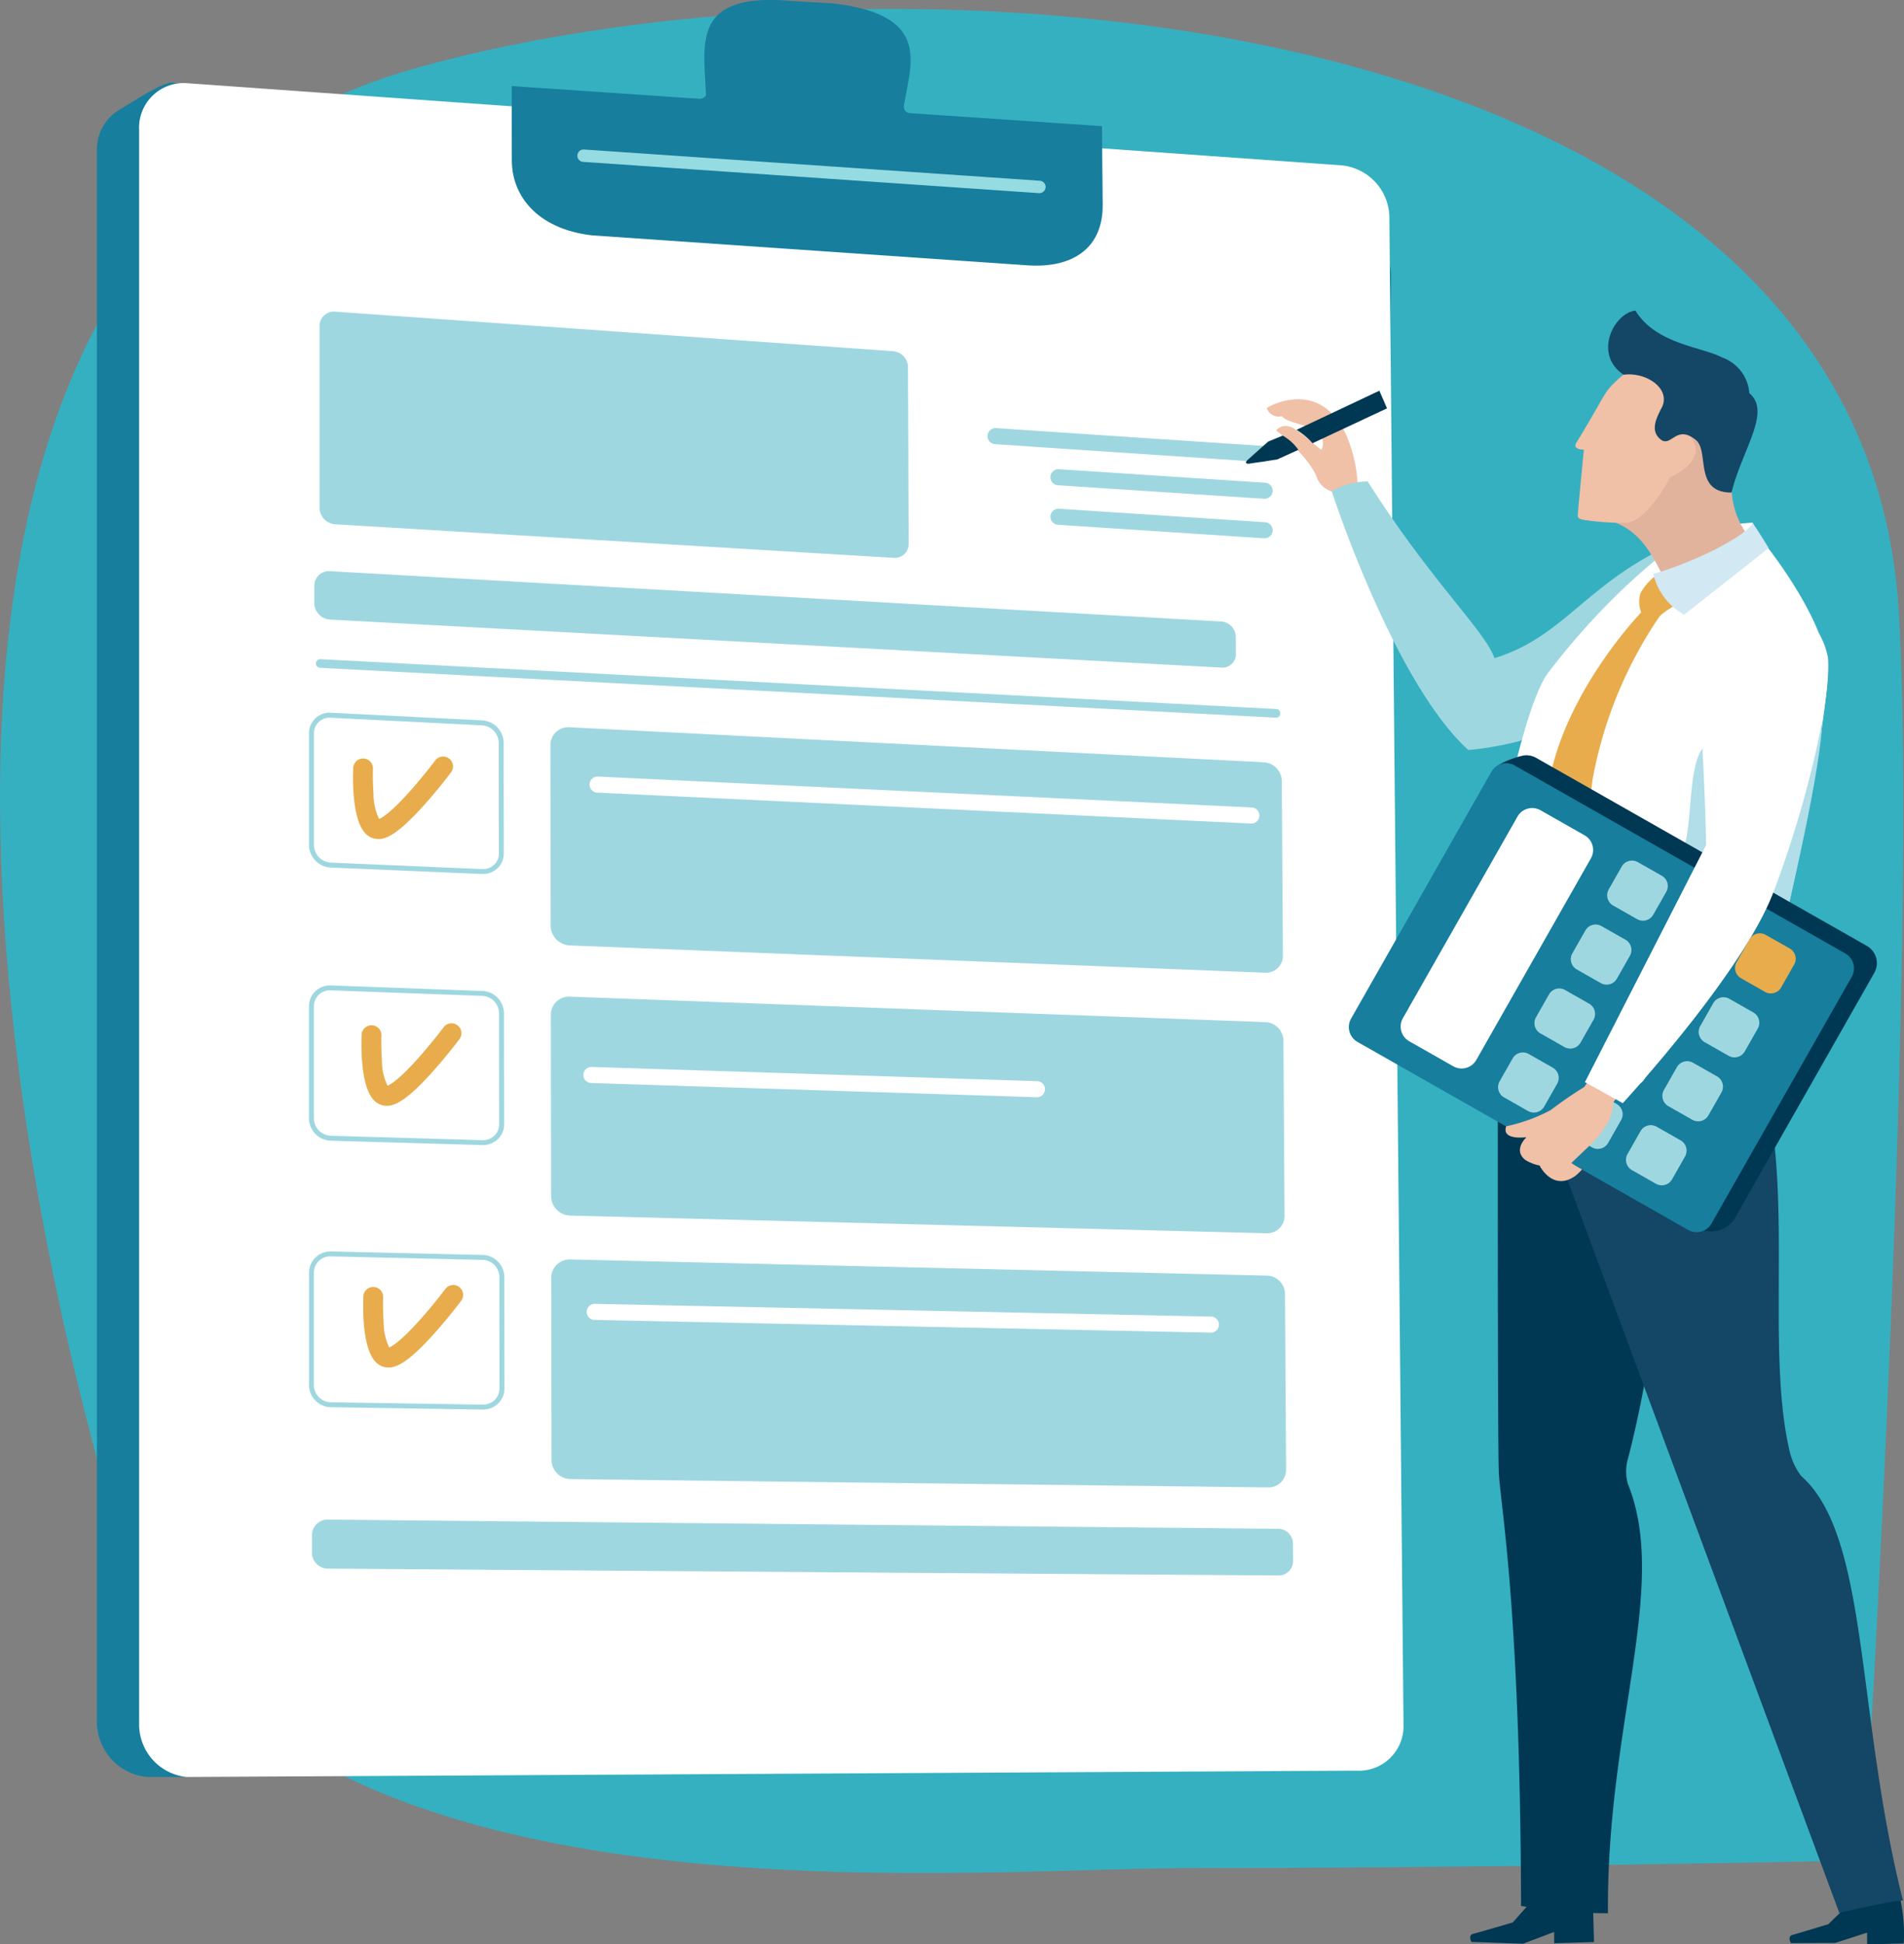 <svg xmlns="http://www.w3.org/2000/svg" xmlns:xlink="http://www.w3.org/1999/xlink" width="189.801" height="193.785" viewBox="0 0 189.801 193.785"><rect x="0" y="0" width="189.801" height="193.785" fill="#808080" stroke="none"/><defs><clipPath id="a"><rect width="189.801" height="193.785" fill="none"/></clipPath></defs><g transform="translate(-390 -505.414)"><g transform="translate(390 505.414)"><g clip-path="url(#a)"><path d="M183.325,187.428c-8.792.207-39.158.724-64.755.724-24.6,0-94.9,7.375-107.225-34.813C-.7,112.1-16,25.084,41.154,8.846c48.921-13.9,144.5-6.624,148.12,54,1.967,32.978-3.06,118.753-3.37,121.1s-.933,3.442-2.579,3.482" transform="translate(0 -1.97)" fill="#35b0c1"/><path d="M31.222,33.353a4.6,4.6,0,0,1,2.287-4.067c.73-.414,4.252-2.74,5.173-2.677L155.433,40.67a5.313,5.313,0,0,1,4.8,5.293l-1.657,119.9c0,1.862.16,13.77,1.178,17.163-.785.22-12.783,7.126-13.63,7.067l-106.1,5.382H36.239a5.533,5.533,0,0,1-5.017-5.319Z" transform="translate(-21.56 -18.374)" fill="#177e9d"/><path d="M44.814,31.377a4.444,4.444,0,0,1,4.7-4.625l115.233,8.2a5.273,5.273,0,0,1,4.7,5.293l1.408,150.069a4.444,4.444,0,0,1-4.7,4.624l-116.64.631a5.275,5.275,0,0,1-4.7-5.293Z" transform="translate(-30.946 -18.466)" fill="#fff"/><path d="M203.932,10.452c.687-4.179,2.735-8.972-7.089-10.112C196.561.307,193.06.128,192.761.1c-10.074-.888-8.767,4.208-8.573,9.347.007.18-.365.431-.7.4s-18.665-1.268-18.665-1.268l.013,7.393c0,3.732,2.757,6.883,7.99,7.483l43.589,3c4.3.237,7.424-1.683,7.318-6.224l-.071-7.657s-18.9-1.283-19.171-1.3a.636.636,0,0,1-.555-.827" transform="translate(-113.813 0)" fill="#177e9d"/><path d="M232.038,52.492l-.047,0-45.435-3.116a.616.616,0,0,1-.573-.659.625.625,0,0,1,.667-.575l45.434,3.116a.615.615,0,0,1,.573.659.625.625,0,0,1-.618.576" transform="translate(-128.426 -33.242)" fill="#95dbe2"/><path d="M191.65,188.962a1.559,1.559,0,0,1,1.45,1.526l.011,1.706a1.34,1.34,0,0,1-1.432,1.364l-88.844-4.785a1.666,1.666,0,0,1-1.593-1.605v-1.794a1.453,1.453,0,0,1,1.592-1.425Z" transform="translate(-69.91 -127.021)" fill="#9fd7e0"/><path d="M102.089,489.39a1.553,1.553,0,0,0-1.6,1.521v1.816a1.585,1.585,0,0,0,1.6,1.549l94.762.685a1.432,1.432,0,0,0,1.44-1.451l-.01-1.726a1.484,1.484,0,0,0-1.459-1.474Z" transform="translate(-69.39 -337.94)" fill="#9fd7e0"/><path d="M160.095,104.307a1.624,1.624,0,0,1,1.5,1.573l.068,17.645a1.376,1.376,0,0,1-1.494,1.38l-55.639-3.343a1.673,1.673,0,0,1-1.592-1.611V101.77a1.427,1.427,0,0,1,1.588-1.4Z" transform="translate(-71.083 -69.306)" fill="#9fd7e0"/><path d="M197.459,218.116h-.023l-95.263-4.967a.431.431,0,1,1,.045-.861l95.263,4.967a.431.431,0,0,1-.022.862" transform="translate(-70.272 -146.591)" fill="#9fd7e0"/><path d="M179.213,234.215a1.771,1.771,0,0,0-1.913,1.753l.028,18.061a1.985,1.985,0,0,0,1.921,1.93l69.3,2.719a1.69,1.69,0,0,0,1.771-1.716l-.11-17.387a1.906,1.906,0,0,0-1.79-1.871Z" transform="translate(-122.431 -161.732)" fill="#9fd7e0"/><path d="M116.866,245.614h0l-.1,0-15.031-.644a2.276,2.276,0,0,1-2.2-2.206v-11.2a2.051,2.051,0,0,1,2.222-2.02l15.016.757a2.27,2.27,0,0,1,2.167,2.2l.013,11.09a1.98,1.98,0,0,1-.582,1.411,2.11,2.11,0,0,1-1.506.612M101.64,230.036a1.556,1.556,0,0,0-1.611,1.53v11.2a1.779,1.779,0,0,0,1.729,1.714l15.03.644a.706.706,0,0,0,.077,0,1.616,1.616,0,0,0,1.157-.468,1.487,1.487,0,0,0,.438-1.062l-.014-11.09a1.769,1.769,0,0,0-1.7-1.707l-15.016-.757-.093,0" transform="translate(-68.733 -158.507)" fill="#9fd7e0"/><path d="M179.35,320.974a1.805,1.805,0,0,0-1.917,1.786l.028,18.123a1.956,1.956,0,0,0,1.925,1.91l69.412,1.763a1.721,1.721,0,0,0,1.774-1.746l-.109-17.445a1.879,1.879,0,0,0-1.793-1.852Z" transform="translate(-122.523 -221.642)" fill="#9fd7e0"/><path d="M116.868,333.273H116.8l-15.057-.437a2.246,2.246,0,0,1-2.208-2.185V319.415a2.08,2.08,0,0,1,2.222-2.054l15.042.55a2.239,2.239,0,0,1,2.173,2.178l.014,11.128a2.011,2.011,0,0,1-.593,1.433,2.139,2.139,0,0,1-1.527.623m-15.195-15.421a1.587,1.587,0,0,0-1.644,1.562V330.65a1.751,1.751,0,0,0,1.729,1.693l15.057.437a1.654,1.654,0,0,0,1.23-.478,1.523,1.523,0,0,0,.449-1.084l-.014-11.129a1.742,1.742,0,0,0-1.7-1.686l-15.042-.551h-.067" transform="translate(-68.734 -219.147)" fill="#9fd7e0"/><path d="M179.484,405.611a1.839,1.839,0,0,0-1.92,1.818l.029,18.184a1.928,1.928,0,0,0,1.928,1.89l69.524.828a1.754,1.754,0,0,0,1.776-1.776l-.11-17.5a1.854,1.854,0,0,0-1.8-1.835Z" transform="translate(-122.614 -280.087)" fill="#9fd7e0"/><path d="M116.869,418.792h-.035l-15.083-.234a2.218,2.218,0,0,1-2.215-2.166V405.118a2.132,2.132,0,0,1,2.169-2.087h.054l15.067.349a2.21,2.21,0,0,1,2.18,2.158l.014,11.166a2.043,2.043,0,0,1-.6,1.454,2.169,2.169,0,0,1-1.547.633M101.7,403.524a1.619,1.619,0,0,0-1.675,1.594v11.274a1.723,1.723,0,0,0,1.729,1.673l15.11.235a1.679,1.679,0,0,0,1.2-.489,1.557,1.557,0,0,0,.46-1.105l-.014-11.166a1.715,1.715,0,0,0-1.7-1.667Z" transform="translate(-68.733 -278.306)" fill="#9fd7e0"/><path d="M251.2,422.78h-.016l-61.417-1.266a.8.8,0,0,1,.033-1.6l61.417,1.266a.8.8,0,0,1-.017,1.6" transform="translate(-130.499 -289.964)" fill="#fff"/><path d="M345.474,141.249l-.054,0-26.572-1.775a.8.8,0,0,1,.106-1.6l26.572,1.774a.8.8,0,0,1-.053,1.6" transform="translate(-219.659 -95.206)" fill="#9fd7e0"/><path d="M359.705,154.044l-.053,0L339.123,152.7a.8.8,0,1,1,.1-1.6l20.529,1.346a.8.8,0,0,1-.052,1.6" transform="translate(-233.659 -104.337)" fill="#9fd7e0"/><path d="M359.705,166.779l-.053,0-20.529-1.346a.8.8,0,1,1,.1-1.6l20.529,1.346a.8.8,0,0,1-.052,1.6" transform="translate(-233.659 -113.131)" fill="#9fd7e0"/><path d="M116.236,251.87a1.761,1.761,0,0,1-1.292-.572c-1.315-1.37-1.256-5.33-1.207-6.511a.985.985,0,0,1,1.969.082,23.987,23.987,0,0,0,.051,2.455,5.733,5.733,0,0,0,.56,2.546c.276-.111,1.168-.613,3.158-2.857,1.314-1.481,2.425-2.958,2.436-2.972a.985.985,0,0,1,1.576,1.184c-.049.065-1.216,1.615-2.622,3.19-2.717,3.045-3.865,3.456-4.629,3.456" transform="translate(-78.526 -168.246)" fill="#e8ac4c"/><path d="M118.955,337.782a1.764,1.764,0,0,1-1.292-.572c-1.315-1.37-1.256-5.33-1.207-6.511a.985.985,0,0,1,1.969.082,23.766,23.766,0,0,0,.051,2.455,5.727,5.727,0,0,0,.559,2.546c.277-.11,1.168-.612,3.158-2.857,1.313-1.481,2.426-2.958,2.436-2.972a.985.985,0,1,1,1.576,1.183c-.049.065-1.215,1.614-2.622,3.191-2.717,3.045-3.865,3.455-4.629,3.455" transform="translate(-80.404 -227.572)" fill="#e8ac4c"/><path d="M119.5,422.064a1.763,1.763,0,0,1-1.292-.573c-1.315-1.37-1.256-5.33-1.207-6.512a.985.985,0,0,1,1.969.083,23.764,23.764,0,0,0,.051,2.455,5.743,5.743,0,0,0,.559,2.547c.277-.111,1.168-.613,3.158-2.857,1.314-1.482,2.425-2.957,2.436-2.972a.985.985,0,0,1,1.575,1.184c-.049.065-1.215,1.614-2.621,3.19-2.717,3.045-3.865,3.456-4.629,3.456" transform="translate(-80.779 -285.771)" fill="#e8ac4c"/><path d="M255.867,254.772h-.038l-65.151-3.079a.8.8,0,0,1,.076-1.6l65.151,3.079a.8.8,0,0,1-.037,1.6" transform="translate(-131.143 -172.696)" fill="#fff"/><path d="M233.125,346.633H233.1l-44.4-1.416a.8.8,0,0,1,.051-1.6l44.4,1.416a.8.8,0,0,1-.025,1.6" transform="translate(-129.769 -237.278)" fill="#fff"/><path d="M417.114,137.922a14.136,14.136,0,0,0-1.281-6.051c-2.792-5.527-7.8-2.429-7.8-2.429a1.252,1.252,0,0,0,1.519.822c.633.96,4.841.805,3.968,3.315-.079.227-2.347-2.134-3.27-2.289a1.2,1.2,0,0,0-1.266.393s3.245,2.564,4.06,4.717,4.072,1.523,4.072,1.523" transform="translate(-281.758 -88.786)" fill="#f0c0a7"/><path d="M403.569,140.892s-1.8,1.6-2.079,1.861-.057.371.169.34,2.807-.42,2.807-.42l2.113-.956a4.638,4.638,0,0,0-1.565-1.42Z" transform="translate(-277.152 -96.88)" fill="#003853"/><path d="M425.9,125.822l-8.253,3.9a7.316,7.316,0,0,1,1.594,1.338l7.421-3.478Z" transform="translate(-288.398 -86.884)" fill="#003853"/><path d="M447.7,180.911a32.99,32.99,0,0,1-5.122.9c-7.462-6.775-13.625-25.8-13.625-25.8a7.639,7.639,0,0,1,3.589-.973c6.309,9.97,11.706,14.891,12.634,17.617,7.246-2.24,9.113-7.715,18.719-11.811l2.012,9.322Z" transform="translate(-296.203 -107.058)" fill="#9fd7e0"/><path d="M587.477,610.042a16.62,16.62,0,0,1,.366,4.508l-3.651.087-.008-1.166-3.16,1.021-4.437.021s-.414-.722.238-.841c.185-.035,3.491-1.044,3.491-1.044l1.9-1.847s4.749-2.389,5.265-.738" transform="translate(-398.063 -420.853)" fill="#003853"/><path d="M485.819,613.542l.085,3.206-3.969.117-.009-1.127-3.084,1.173-5.158-.178s-.4-.7.227-.816c.182-.034,3.9-1.128,3.9-1.128l1.714-1.941Z" transform="translate(-327.005 -423.192)" fill="#003853"/><path d="M502.066,168.721l5.221-.422.364.783,1.2,1.775s6.177,7.8,5.923,12.619c-.435,8.263-5.321,29.459-5.321,29.459l-2.378,8.178-25.131-.252s-.293-6.346-.309-7.646c-.049-3.9.5-9.38,1.917-20.387,0,0,1.682-7.345,3.324-9.513,7.559-9.974,15.192-14.594,15.192-14.594" transform="translate(-332.581 -116.216)" fill="#fff"/><path d="M484.784,422.882a51.312,51.312,0,0,0,8.661.727c-.158-18.72,6.119-32.619,1.976-42.811a4.608,4.608,0,0,1,.011-2.467c4.005-15.174,5.543-41.015,5.543-41.015l-18.506.168s-.047,39.22.1,42.284,2.134,13.384,2.214,43.114" transform="translate(-333.155 -232.928)" fill="#003853"/><path d="M492.985,343.614,522.5,423.195s5.069-1.19,6.344-1.238c-4.729-18.82-3.329-36.269-10.139-42.3a6.564,6.564,0,0,1-1.163-2.5c-2.659-11.449,1.124-29.5-3.947-40.388-4.9.042-22.456.314-22.456.314Z" transform="translate(-339.15 -232.549)" fill="#144665"/><path d="M502.1,184.942s-.869.269-1.831,1.867a2.948,2.948,0,0,0,.067,1.937s-6.66,6.864-8.841,15.334a146.706,146.706,0,0,0-3.851,21.906l3.259,4.3,3.735-4.517a112.744,112.744,0,0,1,.854-20.386,42.371,42.371,0,0,1,6.616-16.158s.219-.4,1.793-1.289a5.513,5.513,0,0,1-1.8-2.993" transform="translate(-336.733 -127.709)" fill="#e8ac4c"/><path d="M512.93,144.5c3.49.659,5.125,2.144,7.14,6.742,2.271,1.27,8.936-3.207,8.1-4.895a8.133,8.133,0,0,1-1.57-5.709c.176-3.037-2.231-5.939-3.2-5.968l-7.988,3-2.849,6.762s.339.066.365.066" transform="translate(-353.943 -92.993)" fill="#e1b39d"/><path d="M542.47,168.459c.766,1.1,1.588,2.494,1.588,2.494l-8.422,6.635a6.261,6.261,0,0,1-3.076-4.056c4.75-1.4,9.362-3.94,9.91-5.073" transform="translate(-367.75 -116.327)" fill="#d2e8f2"/><path d="M552.026,247.3s3.488-14.652,3.488-19.092-10.494.673-11.974,2.825-.875,8.207-2.017,10.36,10.5,5.907,10.5,5.907" transform="translate(-373.884 -156.369)" fill="#b1dee8"/><path d="M490.5,263.07a1.706,1.706,0,0,1,.64,2.326l-13.98,24.591a2.437,2.437,0,0,1-2.828.858l-32.46-18.959a1.706,1.706,0,0,1-.639-2.326L453.642,245.4c.292-.512,2.373-1.243,2.92-1.286a1.705,1.705,0,0,1,.973.218Z" transform="translate(-304.528 -168.564)" fill="#144665"/><path d="M474.493,290.692a1.8,1.8,0,0,1-.9-.213l-32.463-18.96a1.976,1.976,0,0,1-.737-2.691L452.8,244.676c.375-.66,2.577-1.388,3.138-1.431a1.983,1.983,0,0,1,1.127.252l32.961,18.74a1.974,1.974,0,0,1,.741,2.693l-13.98,24.59a2.777,2.777,0,0,1-2.3,1.172" transform="translate(-303.93 -167.964)" fill="#003853"/><path d="M483.981,264.754a1.706,1.706,0,0,1,.64,2.326L470.64,291.671a1.707,1.707,0,0,1-2.326.64l-32.962-18.74a1.706,1.706,0,0,1-.639-2.326l13.981-24.59a1.706,1.706,0,0,1,2.325-.64Z" transform="translate(-300.029 -169.727)" fill="#177e9d"/><path d="M469.509,262.944a1.684,1.684,0,0,1,.63,2.291l-11.427,20.1a1.685,1.685,0,0,1-2.291.63l-4.4-2.5a1.685,1.685,0,0,1-.63-2.291l11.428-20.1a1.685,1.685,0,0,1,2.291-.63Z" transform="translate(-311.547 -179.692)" fill="#fff"/><path d="M488.005,340.457a1.181,1.181,0,0,1,.442,1.6l-1.3,2.286a1.18,1.18,0,0,1-1.6.441l-2.4-1.364a1.18,1.18,0,0,1-.441-1.6l1.3-2.286a1.179,1.179,0,0,1,1.6-.441Z" transform="translate(-333.217 -234.05)" fill="#9fd7e0"/><path d="M499.72,319.854a1.18,1.18,0,0,1,.441,1.6l-1.3,2.285a1.179,1.179,0,0,1-1.6.441l-2.4-1.364a1.18,1.18,0,0,1-.442-1.6l1.3-2.285a1.179,1.179,0,0,1,1.6-.441Z" transform="translate(-341.306 -219.823)" fill="#9fd7e0"/><path d="M511.431,299.26a1.179,1.179,0,0,1,.441,1.6l-1.3,2.284a1.18,1.18,0,0,1-1.6.441l-2.4-1.364a1.179,1.179,0,0,1-.442-1.6l1.3-2.283a1.179,1.179,0,0,1,1.6-.441Z" transform="translate(-349.393 -205.602)" fill="#9fd7e0"/><path d="M523.141,278.66a1.18,1.18,0,0,1,.441,1.6l-1.3,2.285a1.179,1.179,0,0,1-1.6.442l-2.4-1.364a1.181,1.181,0,0,1-.441-1.6l1.3-2.285a1.18,1.18,0,0,1,1.6-.441Z" transform="translate(-357.479 -191.376)" fill="#9fd7e0"/><path d="M508.6,352.166a1.18,1.18,0,0,1,.441,1.6l-1.3,2.285a1.18,1.18,0,0,1-1.6.441l-2.4-1.363a1.18,1.18,0,0,1-.442-1.6l1.3-2.286a1.18,1.18,0,0,1,1.6-.441Z" transform="translate(-347.437 -242.136)" fill="#9fd7e0"/><path d="M520.313,331.563a1.18,1.18,0,0,1,.441,1.6l-1.3,2.285a1.181,1.181,0,0,1-1.6.441l-2.4-1.364a1.18,1.18,0,0,1-.441-1.6l1.3-2.285a1.18,1.18,0,0,1,1.6-.442Z" transform="translate(-355.527 -227.908)" fill="#fff"/><path d="M532.025,310.968a1.18,1.18,0,0,1,.441,1.6l-1.3,2.284a1.179,1.179,0,0,1-1.6.441l-2.4-1.363a1.179,1.179,0,0,1-.441-1.6l1.3-2.284a1.179,1.179,0,0,1,1.6-.44Z" transform="translate(-363.615 -213.687)" fill="#fff"/><path d="M529.541,315.118a1.443,1.443,0,0,1-.711-.188l-2.4-1.364a1.447,1.447,0,0,1-.542-1.97l1.3-2.284a1.45,1.45,0,0,1,1.259-.73,1.435,1.435,0,0,1,.711.188l2.4,1.363a1.447,1.447,0,0,1,.542,1.971l-1.3,2.283a1.448,1.448,0,0,1-1.259.73m-1.094-6a.912.912,0,0,0-.792.457l-1.3,2.284a.908.908,0,0,0,.34,1.237l2.4,1.364a.9.9,0,0,0,.445.118.913.913,0,0,0,.792-.458l1.3-2.284a.908.908,0,0,0-.34-1.237l-2.4-1.363a.9.9,0,0,0-.445-.118" transform="translate(-363.014 -213.086)" fill="#144665"/><path d="M543.735,290.369a1.18,1.18,0,0,1,.441,1.6l-1.3,2.285a1.18,1.18,0,0,1-1.6.441l-2.4-1.364a1.179,1.179,0,0,1-.441-1.6l1.3-2.285a1.18,1.18,0,0,1,1.6-.441Z" transform="translate(-371.7 -199.462)" fill="#fff"/><path d="M541.247,294.519a1.442,1.442,0,0,1-.711-.188l-2.4-1.364A1.446,1.446,0,0,1,537.6,291l1.3-2.285a1.448,1.448,0,0,1,1.97-.542l2.4,1.364a1.45,1.45,0,0,1,.542,1.971l-1.3,2.285a1.451,1.451,0,0,1-1.26.73m-1.091-6a.912.912,0,0,0-.793.457l-1.3,2.286a.912.912,0,0,0,.341,1.237l2.4,1.364a.9.9,0,0,0,.445.117.911.911,0,0,0,.792-.458l1.3-2.285A.91.91,0,0,0,543,290l-2.4-1.364a.9.9,0,0,0-.444-.117" transform="translate(-371.098 -198.86)" fill="#144665"/><path d="M529.2,363.879a1.18,1.18,0,0,1,.441,1.6l-1.3,2.286a1.18,1.18,0,0,1-1.6.441l-2.4-1.364a1.18,1.18,0,0,1-.441-1.6l1.3-2.286a1.179,1.179,0,0,1,1.6-.441Z" transform="translate(-361.663 -250.223)" fill="#9fd7e0"/><path d="M540.916,343.277a1.18,1.18,0,0,1,.441,1.6l-1.3,2.285a1.18,1.18,0,0,1-1.6.441l-2.4-1.364a1.18,1.18,0,0,1-.441-1.6l1.3-2.285a1.18,1.18,0,0,1,1.6-.442Z" transform="translate(-369.753 -235.997)" fill="#9fd7e0"/><path d="M552.626,322.682a1.18,1.18,0,0,1,.441,1.6l-1.3,2.284a1.178,1.178,0,0,1-1.6.441l-2.4-1.364a1.18,1.18,0,0,1-.441-1.6l1.3-2.284a1.18,1.18,0,0,1,1.6-.442Z" transform="translate(-377.84 -221.775)" fill="#9fd7e0"/><path d="M564.336,302.081a1.179,1.179,0,0,1,.442,1.6l-1.3,2.286a1.179,1.179,0,0,1-1.6.441l-2.4-1.364a1.179,1.179,0,0,1-.441-1.6l1.3-2.285a1.179,1.179,0,0,1,1.6-.441Z" transform="translate(-385.926 -207.549)" fill="#e8ac4c"/><path d="M496.651,346.129s-.829,1.11-.981,1.352c.165,1.939-2.243,4.179-2.243,4.179l-1.908,1.819a9.983,9.983,0,0,0,1.064.638,4.466,4.466,0,0,1-.752.707c-2.227,1.479-3.484-1.094-3.484-1.094a4.112,4.112,0,0,1-1.431-.561c-1.257-1.025.136-2.263.136-2.263s-2.534.367-2.031-1.083a16.778,16.778,0,0,0,4.449-1.625c1.612-1.244,3.314-2.28,3.314-2.28l1.367-1.879Z" transform="translate(-334.876 -237.571)" fill="#f0c0a7"/><path d="M533.85,203.9a7.7,7.7,0,0,1,.916,2.466c.333,4.45-2.362,15.328-5.466,23.422s-14.992,20.959-14.992,20.959l-3.772-2.092,12.084-23.64s-.081-5.441-.635-14.261Z" transform="translate(-352.542 -140.802)" fill="#fff"/><path d="M516.574,123.726s1.657-1.85,2.688.269-2.341,3.524-2.341,3.524-2.318,4.512-4.462,4.555a27.437,27.437,0,0,1-4.178-.3c-.213-.037-.558-.136-.582-.351s.612-6.647.612-6.647-1.2.027-.745-.706c1.953-3.159,2.537-4.45,3.183-5.311s4.358-4.227,5.469-2.455.357,7.421.357,7.421" transform="translate(-350.42 -79.962)" fill="#f0c0a7"/><path d="M532.093,108.266a4.12,4.12,0,0,0-2.708-3.559c-2.1-1.091-6.563-1.31-8.652-4.668-2.125.229-4.247,4.323-1.175,6.39,2.354-.316,4.926,1.521,3.69,3.475-.275.644-1.251,2.2.18,3.095.98.426,1.483-1.586,3.357-.048,1.335,1.177-.25,5.227,3.529,5.219,1.013-4.2,4.017-8.037,1.779-9.9" transform="translate(-357.708 -69.08)" fill="#144665"/></g></g></g></svg>